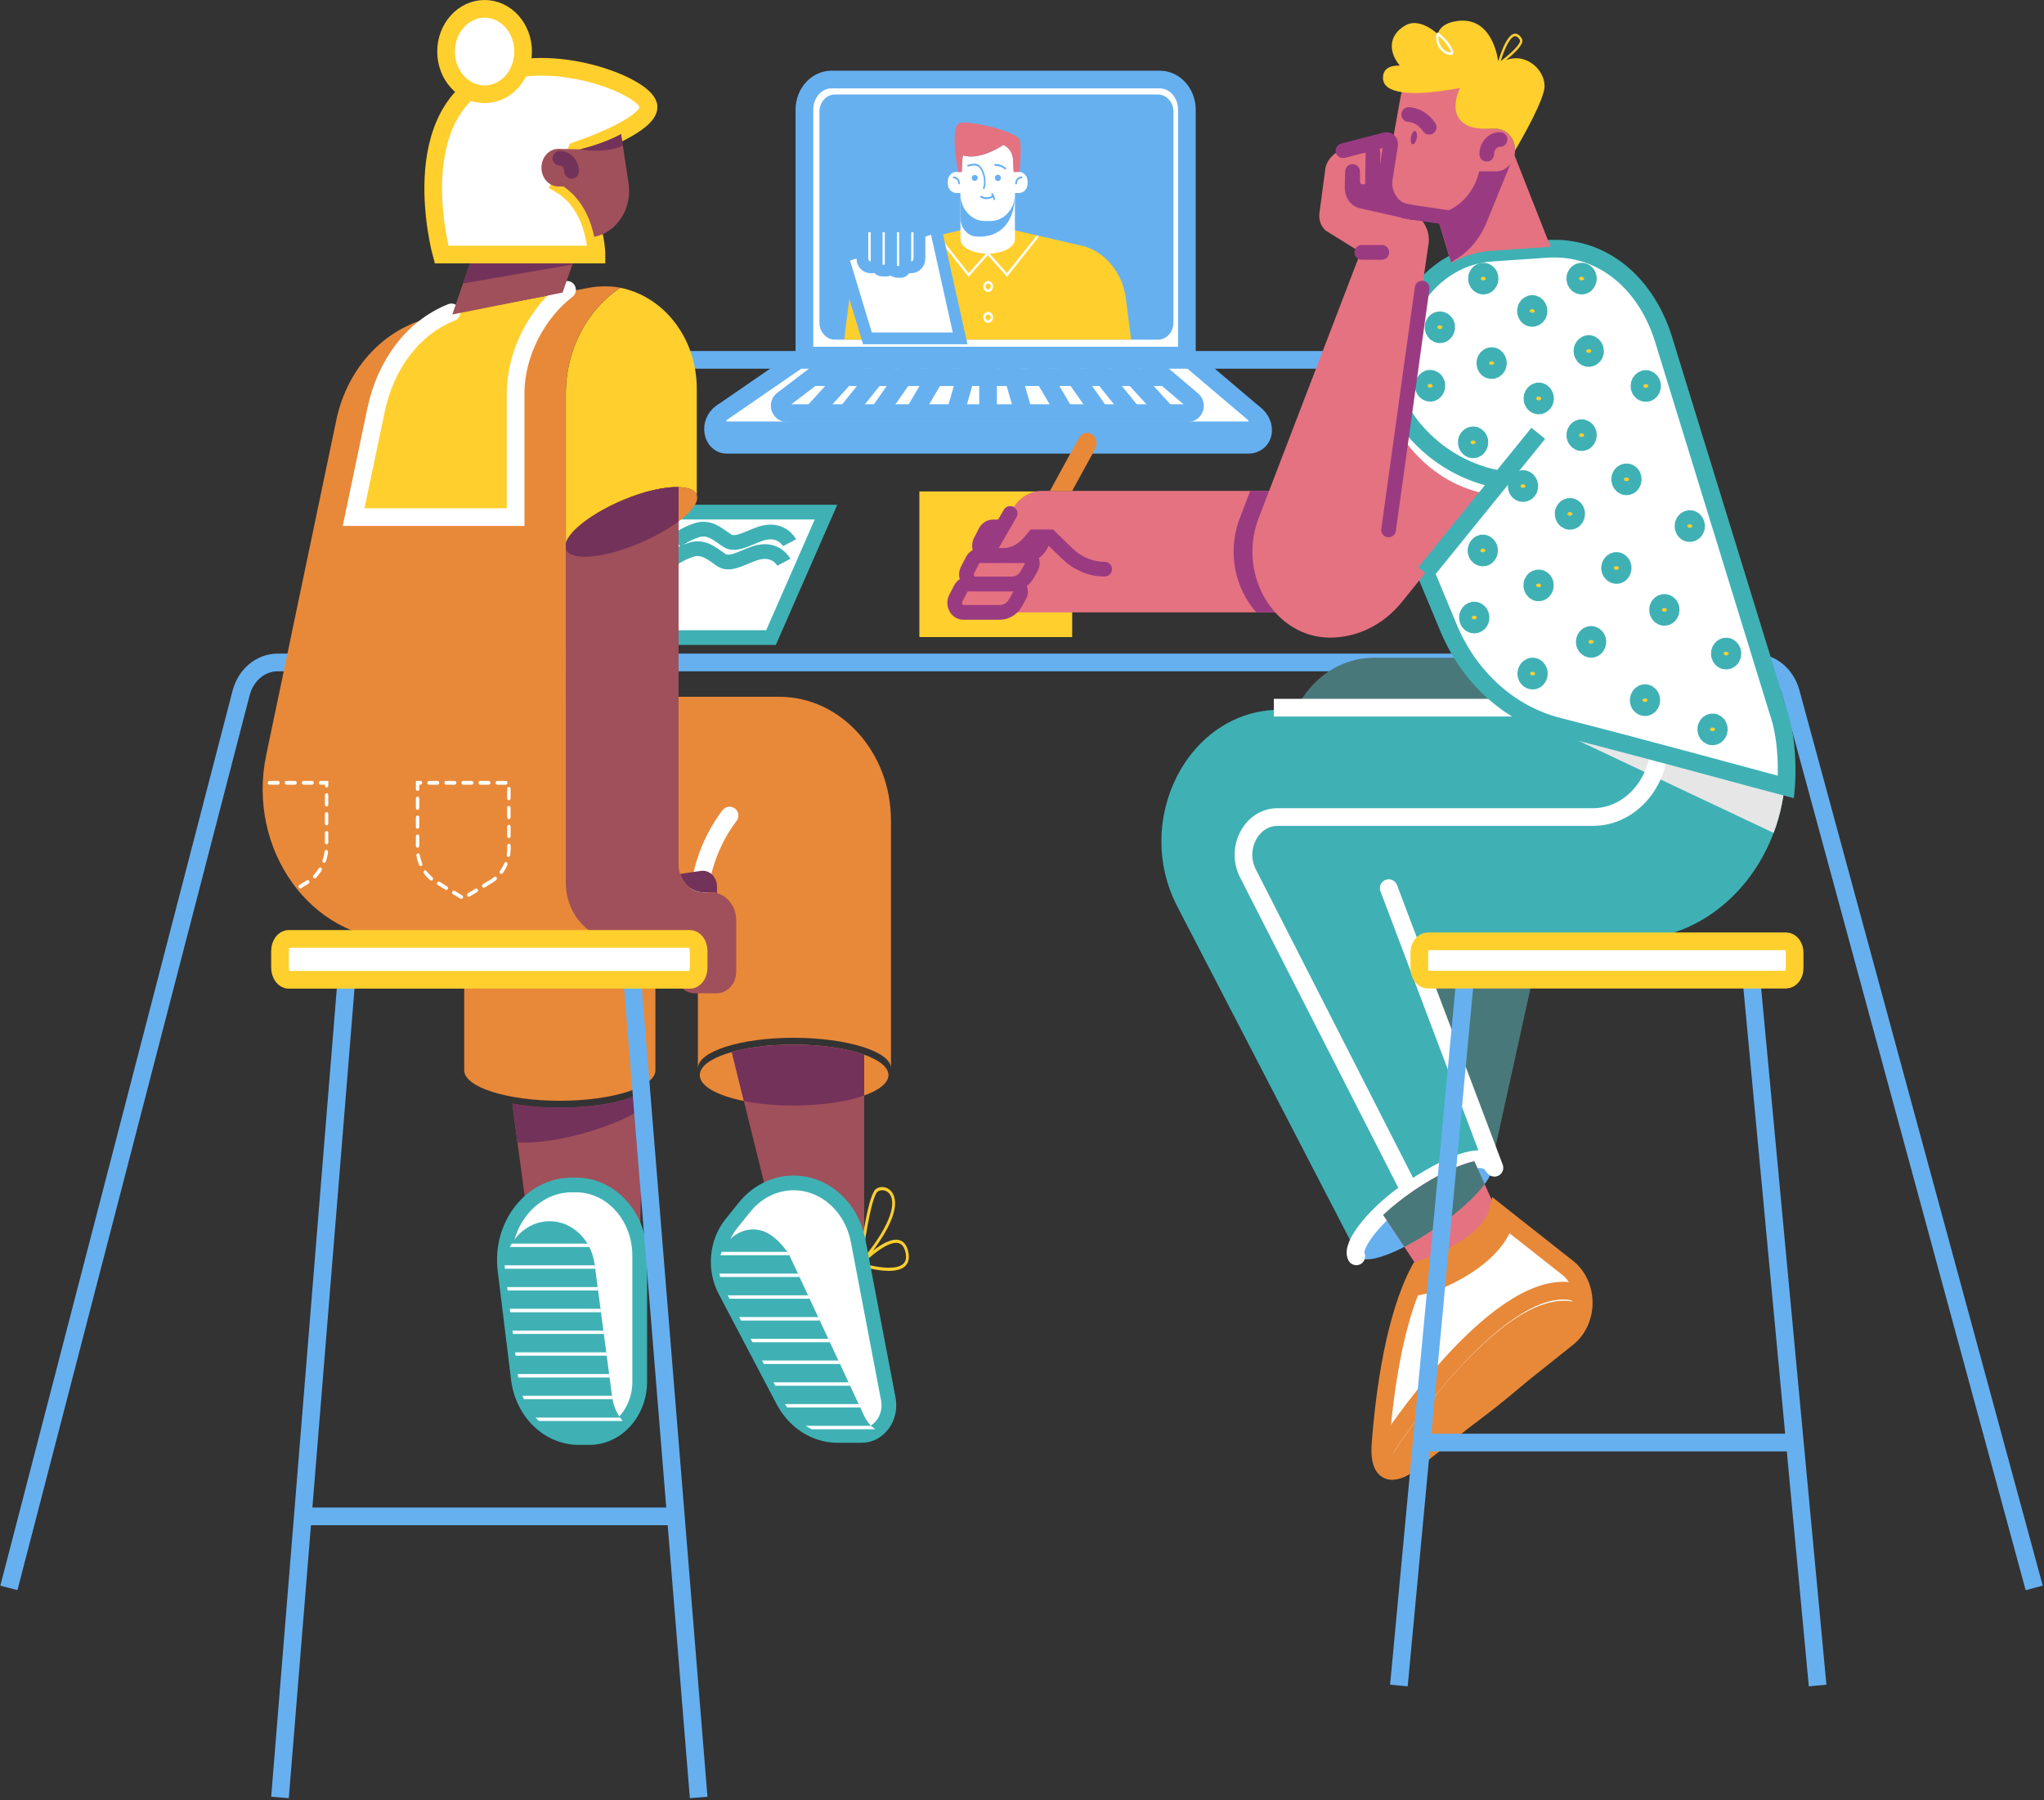 <?xml version="1.0" encoding="UTF-8"?>
<svg width="694px" height="611px" viewBox="0 0 694 611" version="1.1" xmlns="http://www.w3.org/2000/svg" xmlns:xlink="http://www.w3.org/1999/xlink">
    <rect x="0" y="0" width="694" height="611" fill="#333333" stroke="none"/>
    <!-- Generator: Sketch 57.1 (83088) - https://sketch.com -->
    <title>5 SCENE</title>
    <desc>Created with Sketch.</desc>
    <g id="Page-2" stroke="none" stroke-width="1" fill="none" fill-rule="evenodd">
        <g id="Landing-Page-" transform="translate(-672, -176)">
            <g id="5-SCENE" transform="translate(675, 179)">
                <g id="LAPTOP" transform="translate(239, 24)">
                    <g id="Group">
                        <path d="M160.982,93.739 L31.122,93.739 L31.122,10.237 C31.122,4.583 35.243,0 40.327,0 L151.776,0 C156.86,0 160.982,4.583 160.982,10.237 L160.982,93.739 L160.982,93.739 Z" id="Path" stroke="#66B0F0" stroke-width="6" fill="#FFFFFF" fill-rule="nonzero"></path>
                        <path d="M151.179,88.299 L41.464,88.299 C38.575,88.299 36.225,85.686 36.225,82.474 L36.225,10.901 C36.225,7.688 38.575,5.076 41.464,5.076 L151.179,5.076 C154.068,5.076 156.418,7.688 156.418,10.901 L156.418,82.495 C156.418,85.708 154.068,88.299 151.179,88.299 Z" id="Path" fill="#66B0F0" fill-rule="nonzero"></path>
                        <path d="M183.745,113.335 C188.714,116.933 187.558,123.979 181.685,123.979 L4.776,123.979 C-0.173,123.979 -1.868,116.547 2.985,113.142 L183.745,113.335 Z" id="Path" stroke="#66B0F0" stroke-width="6" fill="#66B0F0" fill-rule="nonzero"></path>
                        <path d="M181.685,119.074 L4.776,119.074 C1.618,119.074 0.366,114.941 2.985,113.142 L31.16,93.739 L160.616,93.739 L183.726,113.335 C186.037,115.284 184.689,119.074 181.685,119.074 Z" id="Path" stroke="#66B0F0" stroke-width="6" fill="#FFFFFF" fill-rule="nonzero"></path>
                        <g transform="translate(22.532, 93.589)" id="Path" stroke="#66B0F0" stroke-width="6">
                            <path d="M138.738,19.639 L2.658,19.639 C0.231,19.639 -0.732,16.448 1.271,15.077 L20.838,0.15 L122.523,0.15 L140.298,15.227 C142.089,16.726 141.049,19.639 138.738,19.639 Z" fill="#FFFFFF" fill-rule="nonzero"></path>
                            <g transform="translate(77.419, 0)">
                                <path d="M36.302,0.15 L54.097,19.639"></path>
                                <path d="M26.866,0.15 L42.542,19.639"></path>
                                <path d="M18.045,0.15 L31.642,19.639"></path>
                                <path d="M8.185,0.15 L19.682,19.639"></path>
                                <path d="M0,0.15 L5.604,19.639"></path>
                            </g>
                            <g transform="translate(11.17, 0)">
                                <path d="M17.93,0.15 L0.135,19.639"></path>
                                <path d="M27.366,0.15 L11.69,19.639"></path>
                                <path d="M36.187,0.15 L22.59,19.639"></path>
                                <path d="M46.047,0.15 L34.55,19.639"></path>
                                <path d="M54.232,0.15 L48.628,19.639"></path>
                            </g>
                            <path d="M70.948,19.874 L70.948,0.15" fill="#FFFFFF" fill-rule="nonzero"></path>
                            <path d="M11.305,7.431 L131.131,7.431"></path>
                        </g>
                    </g>
                    <g id="Group" transform="translate(44.102, 14.563)">
                        <g id="SHIRT" transform="translate(0.385, 36.408)" fill-rule="nonzero">
                            <path d="M97.564,37.328 L0.135,37.328 L1.887,23.515 C2.966,15.013 8.454,8.031 15.869,5.675 L39.615,0.193 L58.084,0.193 L81.829,5.675 C89.263,8.01 94.752,15.013 95.811,23.515 L97.564,37.328 Z" id="Path" fill="#FFCF2D"></path>
                            <g id="Group" transform="translate(31.584, 1.927)" fill="#FFFFFF">
                                <path d="M23.842,14.049 L16.813,6.146 C16.659,5.975 16.659,5.697 16.813,5.547 C16.967,5.375 17.217,5.375 17.352,5.547 L23.804,12.807 L33.818,0.193 C33.953,0.021 34.203,2.44457232e-14 34.357,0.15 C34.511,0.3 34.53,0.578 34.396,0.75 L23.842,14.049 Z" id="Path"></path>
                                <path d="M10.785,14.049 L0.231,0.75 C0.096,0.578 0.096,0.3 0.27,0.15 C0.424,-3.46944695e-17 0.674,-3.46944695e-17 0.809,0.193 L10.823,12.807 L17.275,5.547 C17.429,5.375 17.66,5.375 17.814,5.547 C17.968,5.718 17.968,5.975 17.814,6.146 L10.785,14.049 Z" id="Path"></path>
                                <path d="M17.429,19.21 C16.505,19.21 15.753,18.375 15.753,17.347 C15.753,16.319 16.505,15.484 17.429,15.484 C18.353,15.484 19.104,16.319 19.104,17.347 C19.104,18.375 18.353,19.21 17.429,19.21 Z M17.429,16.341 C16.928,16.341 16.524,16.79 16.524,17.347 C16.524,17.904 16.928,18.354 17.429,18.354 C17.93,18.354 18.334,17.904 18.334,17.347 C18.334,16.79 17.93,16.341 17.429,16.341 Z" id="Shape"></path>
                                <path d="M17.429,29.704 C16.505,29.704 15.753,28.869 15.753,27.841 C15.753,26.813 16.505,25.978 17.429,25.978 C18.353,25.978 19.104,26.813 19.104,27.841 C19.104,28.869 18.353,29.704 17.429,29.704 Z M17.429,26.835 C16.928,26.835 16.524,27.284 16.524,27.841 C16.524,28.398 16.928,28.848 17.429,28.848 C17.93,28.848 18.334,28.398 18.334,27.841 C18.334,27.284 17.93,26.835 17.429,26.835 Z" id="Shape"></path>
                            </g>
                        </g>
                        <g id="HAND_1_" transform="translate(0, 35.123)">
                            <polygon id="Path" stroke="#66B0F0" stroke-width="4" fill="#FFFFFF" fill-rule="nonzero" points="39.884 38.164 8.416 38.164 0.019 10.451 31.488 0.428"></polygon>
                            <g id="Group" transform="translate(6.548, 0)">
                                <path d="M3.505,14.049 L2.908,14.049 C1.387,14.049 0.154,12.678 0.154,10.987 L0.154,1.371 C0.154,0.685 0.655,0.128 1.271,0.128 L3.871,0.128 C4.487,0.128 4.988,0.685 4.988,1.371 L4.988,12.379 C5.007,13.299 4.333,14.049 3.505,14.049 Z" id="Path" fill="#FFFFFF" fill-rule="nonzero"></path>
                                <path d="M3.505,14.049 L2.908,14.049 C1.387,14.049 0.154,12.678 0.154,10.987 L0.154,1.371 C0.154,0.685 0.655,0.128 1.271,0.128 L3.871,0.128 C4.487,0.128 4.988,0.685 4.988,1.371 L4.988,12.379 C5.007,13.299 4.333,14.049 3.505,14.049 Z" id="Path" stroke="#66B0F0" stroke-width="4" stroke-linecap="round"></path>
                                <path d="M16.177,14.049 L16.774,14.049 C18.296,14.049 19.528,12.678 19.528,10.987 L19.528,1.371 C19.528,0.685 19.027,0.128 18.411,0.128 L15.792,0.128 C15.176,0.128 14.675,0.685 14.675,1.371 L14.675,12.379 C14.675,13.299 15.349,14.049 16.177,14.049 Z" id="Path" fill="#FFFFFF" fill-rule="nonzero"></path>
                                <path d="M8.339,15.163 L6.952,15.163 C5.874,15.163 5.007,14.199 5.007,13 L5.007,1.392 C5.007,0.707 5.508,0.15 6.124,0.15 L8.724,0.15 C9.34,0.15 9.841,0.707 9.841,1.392 L9.841,13.492 C9.841,14.413 9.167,15.163 8.339,15.163 Z" id="Path" fill="#FFFFFF" fill-rule="nonzero"></path>
                                <path d="M13.192,15.591 L12.037,15.591 C10.823,15.591 9.841,14.499 9.841,13.15 L9.841,1.371 C9.841,0.685 10.342,0.128 10.958,0.128 L13.558,0.128 C14.174,0.128 14.675,0.685 14.675,1.371 L14.675,13.921 C14.675,14.841 14.001,15.591 13.192,15.591 Z" id="Path" fill="#FFFFFF" fill-rule="nonzero"></path>
                                <path d="M16.177,14.049 L16.774,14.049 C18.296,14.049 19.528,12.678 19.528,10.987 L19.528,1.371 C19.528,0.685 19.027,0.128 18.411,0.128 L15.792,0.128 C15.176,0.128 14.675,0.685 14.675,1.371 L14.675,12.379 C14.675,13.299 15.349,14.049 16.177,14.049 Z" id="Path" stroke="#66B0F0" stroke-width="4" stroke-linecap="round"></path>
                                <path d="M8.339,15.163 L6.952,15.163 C5.874,15.163 5.007,14.199 5.007,13 L5.007,1.392 C5.007,0.707 5.508,0.15 6.124,0.15 L8.724,0.15 C9.34,0.15 9.841,0.707 9.841,1.392 L9.841,13.492 C9.841,14.413 9.167,15.163 8.339,15.163 Z" id="Path" stroke="#66B0F0" stroke-width="4" stroke-linecap="round"></path>
                                <path d="M13.192,15.591 L12.037,15.591 C10.823,15.591 9.841,14.499 9.841,13.15 L9.841,1.371 C9.841,0.685 10.342,0.128 10.958,0.128 L13.558,0.128 C14.174,0.128 14.675,0.685 14.675,1.371 L14.675,13.921 C14.675,14.841 14.001,15.591 13.192,15.591 Z" id="Path" stroke="#66B0F0" stroke-width="4" stroke-linecap="round"></path>
                            </g>
                        </g>
                        <g id="HEAD_5_" transform="translate(35.628, 0)" fill-rule="nonzero">
                            <g id="NECK_2_" transform="translate(4.237, 23.986)">
                                <path d="M18.623,0.021 L18.623,15.655 C18.623,18.354 14.482,20.56 9.379,20.56 C4.275,20.56 0.135,18.354 0.135,15.655 L0.135,0.021 L18.623,0.021 Z" id="Path" fill="#FFFFFF"></path>
                                <path d="M18.623,0.021 C18.623,11.822 11.825,15.334 5.296,14.713 C5.277,14.713 5.258,14.713 5.238,14.713 C2.35,14.413 0.154,11.672 0.154,8.459 L0.154,0.043 L18.623,0.043 L18.623,0.021 Z" id="Path" fill="#66B0F0"></path>
                            </g>
                            <path d="M27.154,19.981 L27.154,20.774 C27.154,22.53 25.883,23.943 24.304,23.943 L22.841,23.943 L22.86,24.307 C22.86,29.362 19.181,33.452 14.636,33.452 L12.614,33.452 C8.069,33.452 4.391,29.362 4.391,24.307 L4.41,23.943 L2.947,23.943 C1.367,23.943 0.096,22.53 0.096,20.774 L0.096,19.981 C0.096,18.225 1.367,16.812 2.947,16.812 L4.815,16.812 L5.026,12.935 C5.026,12.336 5.104,11.758 5.258,11.222 C10.765,12.743 17.217,8.802 18.95,7.624 C20.876,8.438 22.244,10.494 22.244,12.914 L22.455,16.79 L24.323,16.79 C25.883,16.812 27.154,18.225 27.154,19.981 Z" id="HEAD_4_" fill="#FFFFFF"></path>
                            <path d="M24.439,16.812 L22.436,16.812 L22.224,12.935 C22.224,10.515 20.857,8.459 18.931,7.646 C17.198,8.802 10.746,12.743 5.238,11.244 C5.084,11.779 5.007,12.357 5.007,12.957 L4.795,16.833 L3.544,16.833 C3.544,16.833 0.982,3.041 3.505,0.514 C5.373,-1.349 22.475,2.72 24.362,5.611 C25.421,7.26 24.439,16.812 24.439,16.812 Z" id="HAIR_2_" fill="#E57281"></path>
                            <g id="FACE" transform="translate(1.733, 13.921)" fill="#66B0F0">
                                <path d="M17.891,2.056 C17.833,2.056 17.756,2.035 17.699,1.97 L17.699,1.97 C17.679,1.949 16.427,0.814 14.425,0.814 C14.271,0.814 14.136,0.664 14.136,0.493 C14.136,0.321 14.271,0.171 14.425,0.171 C16.639,0.171 18.007,1.413 18.064,1.478 C18.18,1.585 18.199,1.799 18.103,1.927 C18.064,2.013 17.968,2.056 17.891,2.056 Z" id="Path"></path>
                                <path d="M10.573,8.695 C10.534,8.695 10.496,8.695 10.477,8.674 C10.323,8.609 10.246,8.417 10.303,8.267 C10.843,6.682 10.708,4.69 9.957,2.934 C9.514,1.863 8.878,1.092 8.32,0.878 C7.087,0.407 5.354,1.071 5.335,1.071 C5.181,1.135 5.026,1.049 4.969,0.878 C4.911,0.707 4.988,0.535 5.142,0.471 C5.219,0.45 7.068,-0.257 8.493,0.278 C9.206,0.557 9.937,1.435 10.457,2.677 C11.266,4.583 11.401,6.768 10.823,8.524 C10.804,8.609 10.688,8.695 10.573,8.695 Z" id="Path"></path>
                                <path d="M14.367,12.1 C14.386,12.272 14.251,12.421 14.097,12.443 L14.078,12.443 C13.924,12.443 13.808,12.314 13.789,12.143 C13.77,11.929 13.731,11.715 13.674,11.522 C12.845,11.972 12.094,12.122 11.478,12.122 C10.265,12.122 9.533,11.565 9.494,11.522 C9.36,11.415 9.34,11.222 9.417,11.072 C9.514,10.922 9.687,10.901 9.822,10.987 C9.86,11.008 10.477,11.479 11.478,11.479 C12.017,11.479 12.672,11.351 13.423,10.944 C13.308,10.73 13.192,10.601 13.192,10.601 C13.077,10.473 13.096,10.258 13.211,10.151 C13.327,10.044 13.519,10.044 13.616,10.173 C13.654,10.237 14.309,11.051 14.367,12.1 Z" id="Path"></path>
                                <ellipse id="Oval" transform="translate(15.347, 4.911) rotate(-3.567) translate(-15.347, -4.911) " cx="15.347" cy="4.911" rx="1" ry="1.07"></ellipse>
                                <ellipse id="Oval" transform="translate(7.489, 4.911) rotate(-3.567) translate(-7.489, -4.911) " cx="7.489" cy="4.911" rx="1" ry="1"></ellipse>
                                <path d="M2.157,7.089 C2.003,7.089 1.868,6.939 1.868,6.768 C1.868,5.825 1.175,5.076 0.347,5.076 C0.193,5.076 0.058,4.926 0.058,4.754 C0.058,4.583 0.193,4.433 0.347,4.433 C1.502,4.433 2.446,5.483 2.446,6.768 C2.446,6.96 2.311,7.089 2.157,7.089 Z" id="Path"></path>
                                <path d="M21.531,7.089 C21.377,7.089 21.242,6.939 21.242,6.768 C21.242,5.483 22.186,4.433 23.341,4.433 C23.495,4.433 23.63,4.583 23.63,4.754 C23.63,4.926 23.495,5.076 23.341,5.076 C22.494,5.076 21.82,5.847 21.82,6.768 C21.82,6.96 21.704,7.089 21.531,7.089 Z" id="Path"></path>
                            </g>
                        </g>
                    </g>
                </g>
                <g id="TABLE" transform="translate(0, 119)" stroke="#66B0F0" stroke-width="6">
                    <path d="M687.671,417 L605.054,113.06 C603.415,107.008 598.38,102.866 592.69,102.866 L91.259,102.866 C85.51,102.866 80.457,107.094 78.856,113.253 L0.019,417" id="Path"></path>
                    <path d="M228.619,0.15 L447.941,0.15" id="Path"></path>
                </g>
                <g id="BOY" transform="translate(309, 4)">
                    <path d="M0.155,159.826 L52.04,159.826 L52.04,209.259 L0.155,209.259 C0.155,209.259 0.155,157.962 0.155,159.826 Z" id="PAPER_1_" fill="#FFCF2D" fill-rule="nonzero"></path>
                    <g id="BOY_1_" transform="translate(11.976, 0)">
                        <g id="LEGS_1_" transform="translate(70.314, 216.201)">
                            <g id="Group" transform="translate(45.588, 0)" fill="#49787A" fill-rule="nonzero">
                                <polygon id="Path" points="66.296 173.304 42.169 106.665 81.015 106.665"></polygon>
                                <path d="M0.097,17.72 L0.097,17.72 C5.274,6.857 15.454,0.064 26.522,0.064 L56.405,0.064 L76.707,17.72 L0.097,17.72 Z" id="Path"></path>
                            </g>
                            <g id="Group" transform="translate(0, 16.713)">
                                <g id="Path">
                                    <path d="M158.978,79.024 L83.7,79.024 L112.038,155.326 C110.068,151.77 98.265,155.476 85.767,163.983 C73.424,172.383 65.079,182.496 66.779,186.182 L5.698,68.289 C-10.141,38.548 9.176,1.007 40.314,1.007 L209.009,1.007 L209.376,2.293 C220.387,40.219 194.888,79.024 158.978,79.024 Z" fill="#3FB1B5" fill-rule="nonzero"></path>
                                    <path d="M211.926,22.884 C211.655,29.848 210.265,36.576 207.908,42.812 L119.436,1.029 L207.251,1.029 L209.299,7.671 C210.728,11.656 211.52,17.249 211.926,22.884 Z" fill="#E6E6E6" fill-rule="nonzero"></path>
                                    <path d="M112.057,155.326 C114.028,158.883 105.412,168.59 92.934,177.097 C80.436,185.603 68.826,189.867 66.856,186.31 C64.886,182.753 73.288,172.704 85.786,164.197 C98.265,155.691 110.068,151.77 112.057,155.326 Z" fill="#66B0F0" fill-rule="nonzero"></path>
                                    <g transform="translate(27.816, 0)" stroke="#FFFFFF" stroke-width="6">
                                        <path d="M56.521,164.24 L1.584,56.504 C-2.724,47.976 2.82,37.433 11.648,37.433 L118.644,37.433 C133.055,37.433 143.814,22.713 140.84,7.071" stroke-linecap="round"></path>
                                        <path d="M38.402,186.546 C36.432,182.989 44.95,171.675 57.97,163.255 C72.593,153.805 82.058,150.998 84.879,156.012" stroke-linecap="round"></path>
                                        <path d="M85.303,156.484 L49.413,61.561" stroke-linecap="round"></path>
                                        <path d="M10.392,0.3 L97.956,0.3"></path>
                                    </g>
                                </g>
                                <g transform="translate(75.336, 154.277)" fill-rule="nonzero" id="Path">
                                    <path d="M12.401,36.941 L7.186,29.055 L0,18.213 C2.936,15.471 6.471,12.621 10.431,9.921 C18.312,4.564 25.904,1.007 30.946,0.021 L34.442,7.757 L38.808,17.399 C35.717,29.591 12.401,36.941 12.401,36.941 Z" fill="#E57281"></path>
                                    <path d="M34.461,7.757 C31.216,12.149 25.112,17.699 17.598,22.82 C13.985,25.284 10.45,27.384 7.205,29.055 L0.019,18.213 C2.955,15.471 6.49,12.621 10.45,9.921 C18.332,4.564 25.923,1.007 30.965,0.021 L34.461,7.757 Z" fill="#49787A"></path>
                                </g>
                                <g transform="translate(74.177, 171.633)" id="Path">
                                    <path d="M63.842,42.533 L10.837,84.766 C6.336,88.238 -0.657,91.13 0.27,78.574 C1.565,61.261 5.022,35.505 13.56,19.563 C13.56,19.563 13.56,19.563 13.56,19.563 C13.927,19.456 36.876,12.106 39.967,0.021 L64.132,19.07 C71.086,25.07 70.932,36.769 63.842,42.533 Z" stroke="#E88939" stroke-width="6" fill="#FFFFFF" fill-rule="nonzero"></path>
                                    <path d="M11.107,25.156 C15.318,26.034 38.962,16.735 42.632,2.4" stroke="#E88939" stroke-width="6" stroke-linecap="round"></path>
                                    <path d="M5.409,80.417 C5.409,80.417 40.005,27.106 64.615,30.105 C91.408,33.341 -16.497,111.508 5.409,80.417 Z" fill="#E88939" fill-rule="nonzero"></path>
                                    <path d="M4.424,87.68 C1.739,87.873 -1.101,84.402 2.82,78.831 C2.82,78.831 38.827,23.549 64.461,26.677 C68.421,27.148 69.753,30.727 68.826,33.812" stroke="#E88939" stroke-width="6" stroke-linecap="round"></path>
                                </g>
                            </g>
                        </g>
                        <g id="T-SHIRT" transform="translate(136.184, 77.353)" stroke="#3FB1B5" stroke-width="6">
                            <path d="M146.248,182.796 C134.001,179.582 103.519,171.118 68.749,162.205 C52.407,158.026 38.73,145.684 31.68,128.799 L0.019,52.818 L19.182,19.135 C25.073,8.764 35.118,2.164 46.148,1.414 L65.001,0.129 C84.009,-1.157 99.27,11.999 105.065,32.12 L143.409,156.569 C147.62,168.226 146.248,182.796 146.248,182.796 Z" id="Path" fill="#FFFFFF" fill-rule="nonzero"></path>
                            <path d="M16.69,57.082 C16.69,57.082 26.773,74.653 49.741,78.531" id="Path"></path>
                            <g id="Group" transform="translate(23.18, 7.714)" fill="#FFCF2D" fill-rule="nonzero" stroke-linejoin="round">
                                <path d="M7.109,17.399 L7.109,17.399 C6.066,16.156 4.23,16.499 3.593,18.02 L3.593,18.02 C2.878,19.735 4.172,21.642 5.853,21.363 L5.853,21.363 C7.572,21.084 8.287,18.792 7.109,17.399 Z" id="Path"></path>
                                <path d="M55.227,54.018 L55.227,54.018 C54.184,52.775 52.349,53.118 51.711,54.64 L51.711,54.64 C50.997,56.354 52.291,58.261 53.971,57.982 L53.971,57.982 C55.691,57.704 56.405,55.411 55.227,54.018 Z" id="Path"></path>
                                <path d="M70.468,69.017 L70.468,69.017 C69.425,67.775 67.59,68.117 66.952,69.639 L66.952,69.639 C66.238,71.353 67.532,73.26 69.213,72.981 L69.213,72.981 C70.912,72.724 71.627,70.432 70.468,69.017 Z" id="Path"></path>
                                <path d="M99.695,153.891 L99.695,153.891 C98.651,152.648 96.816,152.991 96.179,154.512 L96.179,154.512 C95.464,156.226 96.758,158.133 98.439,157.855 L98.439,157.855 C100.139,157.576 100.854,155.305 99.695,153.891 Z" id="Path"></path>
                                <path d="M83.333,113.329 L83.333,113.329 C82.29,112.086 80.455,112.429 79.817,113.95 L79.817,113.95 C79.103,115.665 80.397,117.572 82.078,117.293 L82.078,117.293 C83.797,117.014 84.511,114.722 83.333,113.329 Z" id="Path"></path>
                                <path d="M90.113,84.145 L90.113,84.145 C88.607,84.359 87.776,86.223 88.529,87.68 L88.529,87.68 C89.379,89.33 91.524,89.266 92.296,87.573 L92.296,87.573 C93.088,85.859 91.813,83.888 90.113,84.145 Z" id="Path"></path>
                                <path d="M102.457,127.428 L102.457,127.428 C100.95,127.642 100.12,129.507 100.873,130.964 L100.873,130.964 C101.723,132.614 103.867,132.549 104.64,130.856 L104.64,130.856 C105.432,129.142 104.176,127.171 102.457,127.428 Z" id="Path"></path>
                                <path d="M51.267,80.738 L51.267,80.738 C50.224,79.495 48.389,79.838 47.751,81.359 L47.751,81.359 C47.037,83.074 48.331,84.981 50.011,84.702 L50.011,84.702 C51.711,84.424 52.426,82.152 51.267,80.738 Z" id="Path"></path>
                                <path d="M40.623,105.015 L40.623,105.015 C39.58,103.772 37.745,104.115 37.108,105.637 L37.108,105.637 C36.393,107.351 37.687,109.258 39.368,108.979 L39.368,108.979 C41.087,108.701 41.802,106.408 40.623,105.015 Z" id="Path"></path>
                                <path d="M21.577,96.53 L21.577,96.53 C22.697,95.373 22.388,93.337 21.017,92.63 L21.017,92.63 C19.471,91.837 17.752,93.273 18.003,95.137 L18.003,95.137 C18.254,97.023 20.302,97.816 21.577,96.53 Z" id="Path"></path>
                                <path d="M38.479,138.313 L38.479,138.313 C39.6,137.156 39.291,135.121 37.919,134.413 L37.919,134.413 C36.374,133.621 34.655,135.056 34.906,136.92 L34.906,136.92 C35.157,138.827 37.224,139.62 38.479,138.313 Z" id="Path"></path>
                                <path d="M66.933,102.465 L66.933,102.465 C68.053,101.308 67.744,99.273 66.373,98.566 L66.373,98.566 C64.828,97.773 63.108,99.208 63.359,101.073 L63.359,101.073 C63.611,102.958 65.678,103.772 66.933,102.465 Z" id="Path"></path>
                                <path d="M76.65,147.334 L76.65,147.334 C77.77,146.177 77.461,144.141 76.089,143.434 L76.089,143.434 C74.544,142.642 72.825,144.077 73.076,145.941 L73.076,145.941 C73.308,147.848 75.375,148.641 76.65,147.334 Z" id="Path"></path>
                                <path d="M18.39,56.461 L18.39,56.461 C17.347,55.218 15.511,55.561 14.874,57.082 L14.874,57.082 C14.159,58.796 15.454,60.704 17.134,60.425 L17.134,60.425 C18.853,60.146 19.568,57.854 18.39,56.461 Z" id="Path"></path>
                                <path d="M21.847,0.879 L21.847,0.879 C20.804,-0.364 18.969,-0.021 18.332,1.5 L18.332,1.5 C17.617,3.214 18.911,5.121 20.592,4.843 L20.592,4.843 C22.311,4.564 23.026,2.271 21.847,0.879 Z" id="Path"></path>
                                <path d="M55.227,0.879 L55.227,0.879 C54.184,-0.364 52.349,-0.021 51.711,1.5 L51.711,1.5 C50.997,3.214 52.291,5.121 53.971,4.843 L53.971,4.843 C55.691,4.564 56.405,2.271 55.227,0.879 Z" id="Path"></path>
                                <path d="M55.285,24.877 L55.285,24.877 C53.875,25.498 53.469,27.513 54.532,28.734 L54.532,28.734 C55.71,30.084 57.777,29.463 58.163,27.62 L58.163,27.62 C58.55,25.756 56.888,24.17 55.285,24.877 Z" id="Path"></path>
                                <path d="M36.316,11.206 L36.316,11.206 C34.848,11.678 34.288,13.628 35.215,14.956 L35.215,14.956 C36.277,16.435 38.383,16.028 38.924,14.249 L38.924,14.249 C39.484,12.428 37.958,10.671 36.316,11.206 Z" id="Path"></path>
                                <path d="M33.515,70.56 L33.515,70.56 C32.008,70.753 31.158,72.596 31.892,74.074 L31.892,74.074 C32.723,75.724 34.867,75.703 35.659,74.031 L35.659,74.031 C36.47,72.339 35.234,70.346 33.515,70.56 Z" id="Path"></path>
                                <path d="M16.96,115.193 L16.96,115.193 C15.454,115.386 14.604,117.229 15.338,118.707 L15.338,118.707 C16.168,120.357 18.312,120.336 19.104,118.664 L19.104,118.664 C19.916,116.972 18.679,114.979 16.96,115.193 Z" id="Path"></path>
                                <path d="M22.524,28.905 L22.524,28.905 C21.055,29.377 20.495,31.327 21.422,32.655 L21.422,32.655 C22.485,34.134 24.59,33.727 25.131,31.948 L25.131,31.948 C25.691,30.148 24.185,28.391 22.524,28.905 Z" id="Path"></path>
                                <path d="M38.518,40.905 L38.518,40.905 C37.05,41.376 36.49,43.326 37.417,44.654 L37.417,44.654 C38.479,46.133 40.585,45.726 41.126,43.947 L41.126,43.947 C41.686,42.126 40.179,40.369 38.518,40.905 Z" id="Path"></path>
                                <path d="M3.883,40.39 L3.883,40.39 C4.849,39.083 4.327,37.112 2.859,36.619 L2.859,36.619 C1.236,36.062 -0.309,37.733 0.174,39.533 L0.174,39.533 C0.657,41.376 2.782,41.869 3.883,40.39 Z" id="Path"></path>
                                <path d="M77.113,40.455 L77.113,40.455 C78.079,39.148 77.557,37.176 76.089,36.684 L76.089,36.684 C74.467,36.126 72.921,37.798 73.404,39.598 L73.404,39.598 C73.868,41.44 76.012,41.933 77.113,40.455 Z" id="Path"></path>
                                <path d="M58.53,127.321 L58.53,127.321 C59.496,126.014 58.975,124.043 57.506,123.55 L57.506,123.55 C55.884,122.993 54.338,124.664 54.821,126.464 L54.821,126.464 C55.285,128.285 57.429,128.778 58.53,127.321 Z" id="Path"></path>
                            </g>
                        </g>
                        <g id="HEAD_2_" transform="translate(145.456, 0)">
                            <g id="NECK_1_" transform="translate(17.385, 41.997)" fill-rule="nonzero">
                                <path d="M39.638,34.776 C39.213,34.798 38.788,34.819 38.344,34.841 L19.491,36.126 C14.681,36.448 10.083,37.883 5.911,40.262 L0.116,21.02 L25.943,0.021 L39.638,34.776 Z" id="Path" fill="#E57281"></path>
                                <path d="M5.834,39.962 L5.834,39.962 C11.204,37.262 15.492,32.462 17.926,26.506 L27.314,3.471 L25.943,0 L0.116,20.999 L5.834,39.962 Z" id="Path" fill="#9A3B82"></path>
                            </g>
                            <g id="HEAD_3_" transform="translate(0.966, 17.785)">
                                <path d="M44.023,26.163 C44.023,28.155 43.289,29.955 42.111,31.262 C40.933,32.569 39.31,33.384 37.513,33.384 L31.834,33.384 C29.594,43.047 20.92,49.668 11.59,47.847 L7.321,47.011 C2.646,46.09 -0.541,41.248 0.116,36.041 L5.119,8.25 C5.988,2.314 11.494,-1.307 16.613,0.729 L24.9,4.414 C29.381,6.128 32.394,10.799 32.394,16.049 L32.394,18.727 L37.513,18.942 C41.106,18.942 44.023,22.177 44.023,26.163 Z" id="Path" fill="#E57281" fill-rule="nonzero"></path>
                                <g id="Group" transform="translate(7.727, 13.928)">
                                    <path d="M26.677,13.628 C26.677,10.864 28.686,8.635 31.177,8.635" id="Path" stroke="#9A3B82" stroke-width="5" stroke-linecap="round"></path>
                                    <path d="M0.174,0.171 C0.174,0.171 4.23,0.171 7.128,4.478" id="Path" stroke="#9A3B82" stroke-width="5" stroke-linecap="round"></path>
                                    <ellipse id="Oval" fill="#9A3B82" fill-rule="nonzero" transform="translate(1.92, 7.999) rotate(-79.7) translate(-1.92, -7.999) " cx="1.92" cy="7.999" rx="2.286" ry="1"></ellipse>
                                </g>
                            </g>
                            <g id="HAIR_1_" fill-rule="nonzero">
                                <path d="M38.479,36.726 C42.072,36.726 44.989,39.962 44.989,43.947 C44.989,43.969 44.989,44.012 44.989,44.055 C47.887,39.105 54.995,26.506 54.995,22.242 C54.995,16.52 48.563,10.799 41.898,13.413 C42.343,13.049 42.806,12.664 43.289,12.256 C45.858,10.028 47.211,8.357 47.423,7.157 C47.5,6.728 47.442,6.342 47.249,6.042 C46.476,4.821 45.627,4.285 44.719,4.457 C43.386,4.693 42.014,6.514 40.643,9.857 C40.025,11.378 39.542,12.878 39.271,13.799 C38.73,10.221 36.123,-1.628 24.919,0.193 C21.055,0.814 19.24,2.593 18.737,4.543 C15.531,1.757 11.242,-0.429 7.688,1.65 C1.545,5.228 2.299,11.099 5.853,15.256 C2.492,15.192 0.135,16.285 0.135,19.435 C0.135,22.327 2.82,23.72 6.51,24.277 C10.199,24.834 14.932,24.534 19.027,24.02 C21.944,23.656 24.571,23.206 26.252,22.884 C25.131,25.434 24.687,27.62 24.784,29.463 C24.957,33.277 27.449,35.526 30.965,36.319 C31.718,36.491 32.53,36.598 33.36,36.641 L38.479,36.726 Z M44.835,5.314 C44.893,5.293 44.95,5.293 45.028,5.293 C45.569,5.293 46.09,5.721 46.612,6.535 C46.65,6.621 46.708,6.75 46.67,6.985 C46.361,8.721 42.401,12.021 40.102,13.756 C41.01,10.799 42.922,5.678 44.835,5.314 Z" id="Shape" fill="#FFCF2D"></path>
                                <path d="M23.064,11.656 C21.732,11.656 20.379,10.864 19.394,9.471 C18.293,7.928 17.926,6.021 18.39,4.371 C18.448,4.157 18.641,4.028 18.834,4.071 C18.911,4.071 18.989,4.093 19.046,4.157 C21.963,6.471 24.301,9.771 23.953,11.078 C23.876,11.421 23.625,11.635 23.296,11.656 C23.219,11.656 23.142,11.656 23.064,11.656 Z M19.008,5.185 C18.834,6.428 19.182,7.8 19.993,8.935 C20.862,10.157 22.06,10.864 23.219,10.778 C23.258,10.221 21.963,7.671 19.008,5.185 Z" id="Shape" fill="#FFFFFF"></path>
                            </g>
                        </g>
                        <g id="HANDS" transform="translate(0, 39.855)">
                            <g id="LEFT_1_" transform="translate(0, 100.065)">
                                <path d="M130.389,60.939 L6.761,60.939 C3.709,60.939 1.874,57.211 3.496,54.361 L19.954,25.691 C22.099,21.963 25.788,19.713 29.767,19.713 L113.448,19.713 L130.389,60.939 Z" id="Path" fill="#E57281" fill-rule="nonzero"></path>
                                <path d="M32.491,19.735 L42.343,1.736 C42.922,0.664 43.985,0 45.105,0 L45.105,0 C47.636,0 49.181,3.064 47.867,5.464 L40.044,19.735 L32.491,19.735 Z" id="Path" fill="#E88939" fill-rule="nonzero"></path>
                                <path d="M130.389,60.939 L102.592,60.939 C102.534,60.875 102.457,60.789 102.399,60.725 C95.638,53.011 92.76,41.312 96.565,30.041 L100.525,19.713 L113.448,19.713 L130.389,60.939 Z" id="Path" fill="#9A3B82" fill-rule="nonzero"></path>
                                <path d="M24.223,41.698 L8.731,41.698 C7.688,41.698 6.722,42.319 6.201,43.326 L4.559,46.497 C3.458,48.64 4.849,51.318 7.089,51.318 L19.549,51.318 C21.712,51.318 23.721,50.076 24.861,48.019 L26.194,45.597 C27.121,43.883 26.02,41.698 24.223,41.698 Z" id="Path" fill="#E57281" fill-rule="nonzero"></path>
                                <path d="M20.225,51.318 L4.733,51.318 C3.69,51.318 2.724,51.94 2.202,52.947 L0.56,56.118 C-0.541,58.261 0.85,60.939 3.091,60.939 L15.55,60.939 C17.714,60.939 19.723,59.696 20.862,57.639 L22.195,55.218 C23.142,53.504 22.021,51.318 20.225,51.318 Z" id="Path" fill="#E57281" fill-rule="nonzero"></path>
                                <path d="M28.647,31.948 L13.155,31.948 C12.112,31.948 11.146,32.569 10.624,33.577 L8.982,36.748 C7.881,38.891 9.272,41.569 11.513,41.569 L23.972,41.569 C26.136,41.569 28.145,40.326 29.284,38.269 L30.617,35.848 C31.564,34.134 30.443,31.948 28.647,31.948 Z" id="Path" fill="#E57281" fill-rule="nonzero"></path>
                                <path d="M24.223,41.698 L8.731,41.698 C7.688,41.698 6.722,42.319 6.201,43.326 L4.559,46.497 C3.458,48.64 4.849,51.318 7.089,51.318 L19.549,51.318 C21.712,51.318 23.721,50.076 24.861,48.019 L26.194,45.597 C27.121,43.883 26.02,41.698 24.223,41.698 Z" id="Path" stroke="#9A3B82" stroke-width="5" stroke-linecap="round"></path>
                                <path d="M20.225,51.318 L4.733,51.318 C3.69,51.318 2.724,51.94 2.202,52.947 L0.56,56.118 C-0.541,58.261 0.85,60.939 3.091,60.939 L15.55,60.939 C17.714,60.939 19.723,59.696 20.862,57.639 L22.195,55.218 C23.142,53.504 22.021,51.318 20.225,51.318 Z" id="Path" stroke="#9A3B82" stroke-width="5" stroke-linecap="round"></path>
                                <path d="M28.647,31.948 L13.155,31.948 C12.112,31.948 11.146,32.569 10.624,33.577 L8.982,36.748 C7.881,38.891 9.272,41.569 11.513,41.569 L23.972,41.569 C26.136,41.569 28.145,40.326 29.284,38.269 L30.617,35.848 C31.564,34.134 30.443,31.948 28.647,31.948 Z" id="Path" stroke="#9A3B82" stroke-width="5" stroke-linecap="round"></path>
                                <path d="M51.074,46.283 C46.419,46.283 41.937,44.419 38.421,41.012 L32.549,35.312 L27.14,35.312 L25.749,36.962 C23.258,39.919 20.186,41.612 16.535,41.612 L13.947,41.612 C12.595,41.612 11.764,39.94 12.498,38.676 L19.008,27.363 L51.093,27.363 L51.093,46.283 L51.074,46.283 Z" id="Path" fill="#E57281" fill-rule="nonzero"></path>
                                <path d="M19.008,27.363 L12.498,38.676 C11.764,39.94 12.595,41.612 13.947,41.612 L16.535,41.612 C20.186,41.612 23.258,39.94 25.749,36.962 L27.14,35.312 L32.549,35.312 L38.421,41.012 C41.918,44.397 46.419,46.283 51.074,46.283" id="Path" stroke="#9A3B82" stroke-width="5" stroke-linecap="round"></path>
                            </g>
                            <g id="RIGHT_1_" transform="translate(101.221, 0)">
                                <path d="M80.281,120.936 L50.784,157.491 C44.583,165.183 35.717,169.576 26.406,169.576 L26.406,169.576 C8.017,169.576 -4.713,149.22 1.739,130.107 L36.779,38.783 L24.938,31.434 C23.258,29.977 22.446,27.598 22.813,25.284 L24.822,10.264 C25.44,6.921 28.512,4.307 31.506,3.536 L45.375,0.064 C46.554,-0.236 47.636,0.879 47.442,2.186 L45.433,13.778 C44.641,19.435 48.08,24.32 53.179,25.284 L53.179,25.284 C57.352,26.077 60.288,30.727 59.902,35.398 L50.456,100.751 C50.436,100.794 60.114,117.529 80.281,120.936 Z" id="Path" fill="#E57281" fill-rule="nonzero"></path>
                                <path d="M57.661,50.933 L46.264,133.021" id="Path" stroke="#9A3B82" stroke-width="5" stroke-linecap="round"></path>
                                <path d="M34.036,11.356 L33.882,16.67 C33.824,18.856 35.002,20.784 36.702,21.32 L54.454,25.306" id="Path" stroke="#9A3B82" stroke-width="5" stroke-linecap="round"></path>
                                <path d="M66.527,27.02 L52.33,24.92 C47.655,23.999 44.468,19.156 45.124,13.949 L46.959,2.314 C47.133,1.221 46.245,0.3 45.279,0.557 L30.791,4.307" id="Path" stroke="#9A3B82" stroke-width="5" stroke-linecap="round"></path>
                                <path d="M58.685,147.634 L97.087,100.237" id="Path" stroke="#3FB1B5" stroke-width="6"></path>
                                <path d="M37.185,38.805 L43.965,38.805" id="Path" stroke="#9A3B82" stroke-width="5" stroke-linecap="round"></path>
                                <path d="M34.056,12.771 L34.056,14.485 C34.056,16.52 35.389,18.192 37.031,18.192 L39.155,18.192 C40.083,18.192 40.817,17.27 40.817,16.113 L40.952,4.928 C40.971,3.193 39.31,2.121 37.958,2.486" id="Path" stroke="#9A3B82" stroke-width="5" stroke-linecap="round"></path>
                                <path d="M40.952,12.771 L40.952,14.485 C40.952,16.52 42.285,18.192 43.927,18.192 L45.279,18.192" id="Path" stroke="#9A3B82" stroke-width="5" stroke-linecap="round"></path>
                            </g>
                        </g>
                    </g>
                    <g id="CHAIR_1_" transform="translate(162.648, 312.41)" stroke-width="6">
                        <path d="M119.946,12.259 L142.485,252.722" id="Path" stroke="#66B0F0"></path>
                        <path d="M22.859,12.259 L0.32,252.722" id="Path" stroke="#66B0F0"></path>
                        <path d="M8.122,170.253 L134.683,170.253" id="Path" stroke="#66B0F0"></path>
                        <path d="M10.184,13.127 L131.755,13.127 C133.373,13.127 134.683,11.391 134.683,9.246 L134.683,3.986 C134.683,1.842 133.373,0.105 131.755,0.105 L10.184,0.105 C8.565,0.105 7.255,1.842 7.255,3.986 L7.255,9.246 C7.255,11.391 8.565,13.127 10.184,13.127 Z" id="Path" stroke="#FFCF2D" fill="#FFFFFF" fill-rule="nonzero"></path>
                    </g>
                </g>
                <g id="GIRL" transform="translate(86, 0)">
                    <g id="PAPER" transform="translate(116.3, 170.704)" stroke="#3FB1B5" stroke-width="5">
                        <polygon id="Path" fill="#FFFFFF" fill-rule="nonzero" points="75.15 0.129 56.488 42.708 0.097 42.708 22.758 0.129"></polygon>
                        <path d="M62.786,10.516 C62.786,10.516 60.333,5.869 54.441,7.068 C50.036,7.946 44.82,11.973 41.613,9.81 C38.406,7.646 35.566,4.948 31.412,6.233 C27.259,7.518 24.187,9.981 24.187,9.981" id="Path"></path>
                        <path d="M60.854,17.156 C60.854,17.156 58.401,12.508 52.509,13.708 C48.104,14.586 42.888,18.612 39.681,16.449 C36.474,14.286 33.634,11.587 29.481,12.872 C25.327,14.157 22.255,16.621 22.255,16.621" id="Path"></path>
                    </g>
                    <g id="GIRL_1_">
                        <g id="LEGS" transform="translate(68.582, 315.706)" fill-rule="nonzero">
                            <g id="LEFT" transform="translate(79.98, 35.769)">
                                <path d="M64.1,10.452 C64.1,16.171 49.785,20.797 31.857,20.797 C13.929,20.797 0.039,16.171 0.039,10.452 C0.039,4.733 13.929,0.107 31.857,0.107 C49.785,0.107 64.1,4.755 64.1,10.452 Z" id="Path" fill="#E88939"></path>
                                <g id="Group" transform="translate(10.819, 0)">
                                    <path d="M45.032,3.491 L45.032,77.384 L43.004,66.718 C40.821,55.238 31.683,47.035 21.096,47.035 C17.909,47.035 14.779,47.784 11.939,49.198 C11.842,49.241 11.746,49.305 11.63,49.348 L4.192,19.276 L0.058,2.549 C5.718,1.028 13.04,0.107 21.038,0.107 C30.543,0.107 39.101,1.414 45.032,3.491 Z" id="Path" fill="#A0505A"></path>
                                    <path d="M45.032,3.491 L45.032,17.413 C39.101,19.491 30.543,20.797 21.038,20.797 C14.876,20.797 9.119,20.24 4.192,19.298 L0.058,2.57 C5.718,1.049 13.04,0.129 21.038,0.129 C30.543,0.107 39.101,1.414 45.032,3.491 Z" id="Path" fill="#73325A"></path>
                                </g>
                                <g id="Group" transform="translate(6.182, 46.906)">
                                    <path d="M48.239,28.315 C48.761,28.486 53.668,30.007 58.015,30.007 C60.371,30.007 62.554,29.557 63.791,28.186 C64.853,27.008 65.105,25.295 64.544,23.132 C64.042,21.204 63.076,20.005 61.666,19.576 C59.077,18.805 55.484,20.947 52.644,23.196 C57.068,17.242 61.434,9.681 59.811,4.733 C59.232,2.977 57.918,1.799 56.276,1.585 C54.904,1.414 53.629,1.949 53.03,2.956 C50.248,7.646 47.969,26.901 47.872,27.715 L48.239,28.315 Z M53.842,3.555 C54.189,2.977 54.924,2.634 55.774,2.634 C55.909,2.634 56.044,2.634 56.179,2.656 C56.797,2.742 58.285,3.127 58.923,5.098 C59.348,6.404 59.502,8.803 57.783,12.83 C56.16,16.642 53.223,21.118 49.051,26.195 C49.669,21.311 51.639,7.261 53.842,3.555 Z M63.115,27.437 C61.84,28.85 58.942,29.279 54.711,28.679 C52.489,28.358 50.422,27.844 49.321,27.523 C50.152,26.709 51.697,25.231 53.494,23.86 C56.933,21.226 59.676,20.09 61.434,20.626 C62.497,20.947 63.211,21.868 63.636,23.432 C64.1,25.231 63.926,26.537 63.115,27.437 Z" id="Shape" fill="#FFCF2D"></path>
                                    <path d="M9.022,8.439 L4.559,13.986 C-0.502,20.283 -1.333,29.45 2.511,36.732 L22.159,74.086 C26.003,81.39 33.055,85.866 40.666,85.866 L48.799,85.866 C54.692,85.866 59.077,79.869 57.86,73.486 L47.621,19.833 C45.438,8.353 36.3,0.15 25.713,0.15 L25.713,0.15 C19.358,0.129 13.272,3.148 9.022,8.439 Z" id="Path" stroke="#3FB1B5" stroke-width="5" fill="#FFFFFF"></path>
                                    <path d="M24.226,24.588 L49.592,79.076 C50.789,81.539 52.277,83.124 53.977,84.131 C52.509,85.223 50.731,85.887 48.799,85.887 L40.666,85.887 C33.035,85.887 25.984,81.39 22.159,74.107 L2.511,36.732 C1.719,35.212 1.12,33.627 0.715,31.978 C-2.067,20.519 9.698,11.523 18.527,18.248 C20.536,19.769 22.506,21.825 24.226,24.588 Z" id="Path" fill="#3FB1B5"></path>
                                    <g transform="translate(0.386, 23.56)" fill="#FFFFFF" id="Path">
                                        <path d="M23.897,1.157 L0.483,1.157 C0.599,0.75 0.734,0.364 0.889,0 L23.144,0 C23.376,0.343 23.608,0.685 23.839,1.049 L23.897,1.157 Z"></path>
                                        <path d="M27.336,8.524 L0.367,8.524 C0.367,8.482 0.348,8.439 0.348,8.417 C0.27,8.075 0.193,7.711 0.135,7.368 L26.815,7.368 L27.336,8.524 Z"></path>
                                        <polygon points="30.775 15.914 3.574 15.914 2.956 14.736 30.234 14.736"></polygon>
                                        <polygon points="34.214 23.303 7.457 23.303 6.839 22.125 33.673 22.125"></polygon>
                                        <polygon points="37.652 30.671 11.34 30.671 10.722 29.514 37.112 29.514"></polygon>
                                        <polygon points="41.091 38.06 15.223 38.06 14.605 36.882 40.531 36.882"></polygon>
                                        <polygon points="44.53 45.45 19.106 45.45 18.488 44.272 43.97 44.272"></polygon>
                                        <path d="M47.949,52.818 L23.144,52.818 C22.893,52.432 22.642,52.046 22.41,51.661 L47.408,51.661 L47.949,52.818 Z"></path>
                                        <path d="M53.03,60.207 L31.47,60.207 C30.775,59.864 30.099,59.479 29.442,59.05 L51.639,59.05 C52.084,59.479 52.547,59.864 53.03,60.207 Z"></path>
                                    </g>
                                </g>
                            </g>
                            <g id="RIGHT">
                                <path d="M64.95,44.7 C64.776,50.354 50.306,54.938 32.494,54.938 C14.682,54.938 0.213,50.376 0.039,44.7 L0.039,0.171 L64.95,0.171 L64.95,44.7 Z" id="Path" fill="#E88939"></path>
                                <g id="Group" transform="translate(16.228, 52.046)">
                                    <path d="M44.414,0.043 L44.317,5.333 L43.39,56.973 L43.39,55.473 C43.39,42.215 33.692,31.463 21.734,31.463 L20.42,31.463 C14.315,31.463 8.809,34.098 4.733,38.339 L1.893,17.049 L0.135,3.877 C4.888,4.755 10.394,5.247 16.247,5.247 C28.302,5.226 38.792,3.127 44.414,0.043 Z" id="Path" fill="#A0505A"></path>
                                    <path d="M44.414,0.043 L44.317,5.333 C37.131,10.988 14.933,17.949 1.913,17.028 L0.155,3.855 C4.907,4.712 10.413,5.226 16.266,5.226 C28.302,5.226 38.792,3.127 44.414,0.043 Z" id="Path" fill="#73325A"></path>
                                </g>
                                <g id="Group" transform="translate(13.523, 83.317)">
                                    <path d="M25.424,85.93 L29.017,85.93 C38.445,85.93 46.095,77.449 46.095,66.996 L46.095,24.203 C46.095,10.945 36.397,0.193 24.438,0.193 L23.125,0.193 C9.215,0.193 -1.507,13.793 0.367,29.086 L4.907,66.097 C6.317,77.449 15.069,85.93 25.424,85.93 Z" id="Path" stroke="#3FB1B5" stroke-width="5" fill="#FFFFFF"></path>
                                    <path d="M40.724,80.768 C37.672,83.96 33.538,85.93 29.017,85.93 L25.424,85.93 C15.069,85.93 6.317,77.449 4.926,66.097 L0.386,29.086 C0.309,28.379 0.232,27.672 0.213,26.987 C1.372,18.784 7.766,12.508 15.494,12.508 C19.3,12.508 22.816,14.05 25.54,16.621 C28.263,19.191 30.176,22.81 30.775,26.987 L36.744,72.158 C37.189,75.521 38.618,78.519 40.724,80.768 Z" id="Path" fill="#3FB1B5"></path>
                                    <g transform="translate(0.193, 19.919)" fill="#FFFFFF" id="Path">
                                        <path d="M28.785,1.349 L1.797,1.349 C1.99,0.942 2.222,0.557 2.453,0.193 L28.148,0.193 C28.379,0.557 28.592,0.942 28.785,1.349 Z"></path>
                                        <path d="M30.794,8.717 L0.135,8.717 C0.097,8.332 0.058,7.946 0.039,7.561 L30.64,7.561 L30.794,8.717 Z"></path>
                                        <polygon points="31.78 16.107 1.043 16.107 0.889 14.95 31.625 14.95"></polygon>
                                        <polygon points="32.745 23.496 1.951 23.496 1.797 22.318 32.591 22.318"></polygon>
                                        <polygon points="33.731 30.864 2.859 30.864 2.705 29.707 33.576 29.707"></polygon>
                                        <polygon points="34.697 38.253 3.748 38.253 3.613 37.096 34.542 37.096"></polygon>
                                        <polygon points="35.682 45.642 4.656 45.642 4.521 44.464 35.527 44.464"></polygon>
                                        <path d="M36.667,53.01 L6.568,53.01 C6.395,52.625 6.24,52.239 6.105,51.854 L36.493,51.854 L36.551,52.239 C36.59,52.496 36.629,52.753 36.667,53.01 Z"></path>
                                        <path d="M40.125,60.4 L11.669,60.4 C11.282,60.035 10.896,59.629 10.548,59.243 L39.237,59.243 C39.507,59.65 39.816,60.035 40.125,60.4 Z"></path>
                                    </g>
                                </g>
                            </g>
                        </g>
                        <g id="CLOTHES" transform="translate(0, 94.026)">
                            <g id="Group" transform="translate(30.91, 0.643)" fill="#FFCF2D" fill-rule="nonzero">
                                <path d="M116.667,34.291 L116.667,70.359 C115.256,66.268 104.09,66.846 91.803,72.008 C81.274,76.442 73.373,82.525 72.214,86.744 L72.214,35.983 C72.214,20.883 79.497,7.389 90.683,0.021 C105.211,2.827 116.667,16.856 116.667,34.291 Z" id="Path"></path>
                                <path d="M71.364,1.649 C61.473,9.274 55.175,21.932 55.175,35.983 L55.175,77.856 L0.174,77.856 L7.766,41.616 C10.992,26.173 21.077,13.858 34.214,8.61 L71.364,1.649 Z" id="Path"></path>
                            </g>
                            <g id="Group">
                                <path d="M213.512,181.52 L213.512,265.587 C213.512,259.868 198.347,255.242 180.419,255.242 C162.491,255.242 147.963,259.868 147.963,265.587 L147.963,225.299 C147.963,223.414 146.572,221.872 144.872,221.872 L46.269,221.872 C16.614,221.872 -5.313,191.265 1.391,159.245 L25.192,45.557 C28.978,27.415 42.231,13.601 58.787,10.474 L65.124,9.274 C51.987,14.522 41.903,26.837 38.676,42.28 L31.084,78.519 L86.085,78.519 L86.085,36.625 C86.085,22.575 92.402,9.895 102.274,2.292 L102.274,2.292 L110.968,0.664 C112.764,0.321 114.522,0.171 116.28,0.171 C116.512,0.171 116.725,0.171 116.956,0.171 C117.169,0.171 117.381,0.193 117.575,0.193 C117.613,0.193 117.652,0.193 117.691,0.193 C117.845,0.193 118.019,0.214 118.173,0.214 C118.193,0.214 118.231,0.214 118.251,0.214 C118.347,0.214 118.444,0.236 118.521,0.236 C118.695,0.257 118.85,0.257 119.024,0.278 C119.217,0.3 119.429,0.321 119.622,0.343 C119.816,0.364 119.989,0.386 120.183,0.407 C120.221,0.407 120.26,0.428 120.318,0.428 C120.511,0.45 120.724,0.493 120.917,0.514 C120.936,0.514 120.955,0.514 120.955,0.514 C121.168,0.557 121.38,0.578 121.593,0.621 C110.407,7.989 103.124,21.483 103.124,36.582 L103.124,139.497 L175.647,139.497 C196.55,139.54 213.512,158.324 213.512,181.52 Z" id="Path" fill="#E88939" fill-rule="nonzero"></path>
                                <path d="M103.53,1.349 C93.639,8.974 86.066,22.575 86.066,36.625 L86.066,78.498 L31.065,78.498 L38.657,42.258 C41.883,26.816 51.118,14.265 64.274,9.017" id="Path" stroke="#FFFFFF" stroke-width="6" stroke-linecap="round"></path>
                                <path d="M147.963,212.384 C147.963,200.454 151.769,188.909 158.704,179.807" id="Path" stroke="#FFFFFF" stroke-width="6" stroke-linecap="round"></path>
                                <path d="M67.616,208.122 C67.519,208.122 67.423,208.1 67.346,208.036 L64.795,206.494 C64.506,206.322 64.409,205.937 64.564,205.616 C64.718,205.294 65.066,205.187 65.356,205.359 L67.906,206.901 C68.196,207.072 68.292,207.458 68.138,207.779 C68.022,207.993 67.829,208.122 67.616,208.122 Z M70.166,207.393 C69.954,207.393 69.76,207.265 69.664,207.051 C69.509,206.729 69.606,206.344 69.896,206.173 L72.446,204.63 C72.736,204.459 73.083,204.588 73.238,204.887 C73.392,205.209 73.296,205.594 73.006,205.766 L70.456,207.308 C70.359,207.351 70.263,207.393 70.166,207.393 Z M62.516,205.059 C62.419,205.059 62.323,205.037 62.245,204.973 L59.695,203.431 C59.406,203.26 59.309,202.874 59.463,202.553 C59.618,202.232 59.966,202.124 60.256,202.296 L62.806,203.838 C63.095,204.009 63.192,204.395 63.037,204.716 C62.922,204.93 62.728,205.059 62.516,205.059 Z M75.247,204.309 C75.034,204.309 74.841,204.181 74.745,203.966 C74.59,203.645 74.687,203.26 74.977,203.088 L77.527,201.546 C77.971,201.289 78.377,200.989 78.782,200.668 C79.033,200.454 79.401,200.518 79.594,200.797 C79.787,201.075 79.729,201.482 79.478,201.696 C79.033,202.06 78.57,202.381 78.087,202.681 L75.537,204.223 C75.44,204.288 75.344,204.309 75.247,204.309 Z M57.474,201.889 C57.358,201.889 57.242,201.846 57.126,201.76 C56.314,201.096 55.561,200.325 54.924,199.447 C54.711,199.169 54.75,198.762 55.001,198.548 C55.252,198.312 55.619,198.355 55.812,198.633 C56.392,199.426 57.068,200.111 57.802,200.711 C58.053,200.925 58.111,201.332 57.937,201.61 C57.841,201.803 57.667,201.889 57.474,201.889 Z M81.217,199.64 C81.081,199.64 80.965,199.597 80.849,199.49 C80.598,199.276 80.56,198.869 80.772,198.59 C81.352,197.798 81.835,196.941 82.221,195.999 C82.356,195.678 82.704,195.528 82.994,195.678 C83.284,195.827 83.419,196.213 83.284,196.534 C82.859,197.562 82.318,198.526 81.68,199.383 C81.545,199.554 81.39,199.64 81.217,199.64 Z M53.842,196.984 C53.629,196.984 53.417,196.856 53.32,196.62 C52.895,195.592 52.586,194.521 52.393,193.407 C52.335,193.065 52.547,192.722 52.856,192.658 C53.166,192.593 53.475,192.829 53.533,193.172 C53.706,194.178 53.977,195.142 54.363,196.063 C54.499,196.384 54.363,196.77 54.074,196.92 C53.996,196.963 53.919,196.984 53.842,196.984 Z M83.612,193.857 C83.573,193.857 83.535,193.857 83.515,193.857 C83.206,193.793 82.994,193.45 83.052,193.107 C83.168,192.401 83.226,191.694 83.226,190.987 L83.226,190.023 C83.226,189.659 83.477,189.381 83.805,189.381 C84.134,189.381 84.385,189.659 84.385,190.023 L84.385,190.987 C84.385,191.779 84.327,192.572 84.192,193.343 C84.134,193.643 83.883,193.857 83.612,193.857 Z M52.779,190.73 C52.451,190.73 52.2,190.451 52.2,190.087 L52.2,186.875 C52.2,186.511 52.451,186.232 52.779,186.232 C53.108,186.232 53.359,186.511 53.359,186.875 L53.359,190.087 C53.359,190.43 53.088,190.73 52.779,190.73 Z M83.786,187.453 C83.457,187.453 83.206,187.174 83.206,186.81 L83.206,183.598 C83.206,183.234 83.457,182.955 83.786,182.955 C84.114,182.955 84.365,183.234 84.365,183.598 L84.365,186.81 C84.365,187.174 84.114,187.453 83.786,187.453 Z M52.779,184.304 C52.451,184.304 52.2,184.026 52.2,183.662 L52.2,180.449 C52.2,180.085 52.451,179.807 52.779,179.807 C53.108,179.807 53.359,180.085 53.359,180.449 L53.359,183.662 C53.359,184.005 53.088,184.304 52.779,184.304 Z M83.786,181.027 C83.457,181.027 83.206,180.749 83.206,180.385 L83.206,177.172 C83.206,176.808 83.457,176.53 83.786,176.53 C84.114,176.53 84.365,176.808 84.365,177.172 L84.365,180.385 C84.365,180.749 84.114,181.027 83.786,181.027 Z M52.779,177.879 C52.451,177.879 52.2,177.601 52.2,177.236 L52.2,174.024 C52.2,173.66 52.451,173.381 52.779,173.381 C53.108,173.381 53.359,173.66 53.359,174.024 L53.359,177.236 C53.359,177.579 53.088,177.879 52.779,177.879 Z M83.786,174.602 C83.457,174.602 83.206,174.324 83.206,173.959 L83.206,170.747 C83.206,170.383 83.457,170.104 83.786,170.104 C84.114,170.104 84.365,170.383 84.365,170.747 L84.365,173.959 C84.365,174.324 84.114,174.602 83.786,174.602 Z M52.779,171.453 C52.451,171.453 52.2,171.175 52.2,170.811 L52.2,168.048 L53.764,168.048 C54.093,168.048 54.344,168.326 54.344,168.69 C54.344,169.055 54.093,169.333 53.764,169.333 L53.359,169.333 L53.359,170.811 C53.359,171.154 53.088,171.453 52.779,171.453 Z M82.743,169.333 L79.845,169.333 C79.516,169.333 79.265,169.055 79.265,168.69 C79.265,168.326 79.516,168.048 79.845,168.048 L82.743,168.048 C83.071,168.048 83.322,168.326 83.322,168.69 C83.322,169.055 83.071,169.333 82.743,169.333 Z M76.947,169.333 L74.049,169.333 C73.721,169.333 73.47,169.055 73.47,168.69 C73.47,168.326 73.721,168.048 74.049,168.048 L76.947,168.048 C77.275,168.048 77.527,168.326 77.527,168.69 C77.527,169.055 77.275,169.333 76.947,169.333 Z M71.151,169.333 L68.254,169.333 C67.925,169.333 67.674,169.055 67.674,168.69 C67.674,168.326 67.925,168.048 68.254,168.048 L71.151,168.048 C71.48,168.048 71.731,168.326 71.731,168.69 C71.731,169.055 71.48,169.333 71.151,169.333 Z M65.356,169.333 L62.458,169.333 C62.129,169.333 61.878,169.055 61.878,168.69 C61.878,168.326 62.129,168.048 62.458,168.048 L65.356,168.048 C65.684,168.048 65.935,168.326 65.935,168.69 C65.935,169.055 65.684,169.333 65.356,169.333 Z M59.56,169.333 L56.662,169.333 C56.334,169.333 56.083,169.055 56.083,168.69 C56.083,168.326 56.334,168.048 56.662,168.048 L59.56,168.048 C59.888,168.048 60.14,168.326 60.14,168.69 C60.14,169.055 59.888,169.333 59.56,169.333 Z" id="Shape" fill="#FFFFFF" fill-rule="nonzero"></path>
                                <path d="M12.944,204.566 C12.731,204.566 12.538,204.438 12.441,204.223 C12.287,203.902 12.383,203.517 12.673,203.345 L15.03,201.91 C15.088,201.867 15.146,201.846 15.204,201.803 C15.474,201.632 15.841,201.739 15.996,202.039 C16.151,202.339 16.054,202.746 15.784,202.917 C15.726,202.96 15.668,203.003 15.59,203.024 L13.233,204.459 C13.137,204.545 13.04,204.566 12.944,204.566 Z M17.831,201.139 C17.677,201.139 17.522,201.075 17.406,200.925 C17.194,200.668 17.213,200.261 17.445,200.025 C18.121,199.34 18.72,198.548 19.242,197.712 C19.415,197.412 19.783,197.348 20.053,197.541 C20.323,197.734 20.381,198.141 20.208,198.441 C19.647,199.361 18.971,200.218 18.237,200.989 C18.102,201.096 17.967,201.139 17.831,201.139 Z M21.058,195.87 C20.98,195.87 20.922,195.849 20.845,195.827 C20.555,195.699 20.401,195.335 20.517,194.992 C20.845,194.028 21.077,193.043 21.212,192.036 C21.251,191.694 21.541,191.437 21.869,191.48 C22.178,191.522 22.41,191.844 22.371,192.208 C22.236,193.322 21.985,194.414 21.618,195.463 C21.502,195.72 21.289,195.87 21.058,195.87 Z M21.888,189.573 C21.56,189.573 21.309,189.295 21.309,188.931 L21.309,185.718 C21.309,185.354 21.56,185.075 21.888,185.075 C22.217,185.075 22.468,185.354 22.468,185.718 L22.468,188.931 C22.468,189.273 22.217,189.573 21.888,189.573 Z M21.888,183.148 C21.56,183.148 21.309,182.869 21.309,182.505 L21.309,179.293 C21.309,178.928 21.56,178.65 21.888,178.65 C22.217,178.65 22.468,178.928 22.468,179.293 L22.468,182.505 C22.468,182.848 22.217,183.148 21.888,183.148 Z M21.888,176.722 C21.56,176.722 21.309,176.444 21.309,176.08 L21.309,172.867 C21.309,172.503 21.56,172.225 21.888,172.225 C22.217,172.225 22.468,172.503 22.468,172.867 L22.468,176.08 C22.468,176.422 22.217,176.722 21.888,176.722 Z M21.888,170.297 C21.56,170.297 21.309,170.018 21.309,169.654 L21.309,169.333 L19.86,169.333 C19.531,169.333 19.28,169.055 19.28,168.69 C19.28,168.326 19.531,168.048 19.86,168.048 L22.468,168.048 L22.468,169.654 C22.468,169.997 22.217,170.297 21.888,170.297 Z M16.962,169.333 L14.064,169.333 C13.736,169.333 13.485,169.055 13.485,168.69 C13.485,168.326 13.736,168.048 14.064,168.048 L16.962,168.048 C17.29,168.048 17.542,168.326 17.542,168.69 C17.542,169.055 17.271,169.333 16.962,169.333 Z M11.166,169.333 L8.268,169.333 C7.94,169.333 7.689,169.055 7.689,168.69 C7.689,168.326 7.94,168.048 8.268,168.048 L11.166,168.048 C11.495,168.048 11.746,168.326 11.746,168.69 C11.746,169.055 11.475,169.333 11.166,169.333 Z M5.371,169.333 L2.473,169.333 C2.144,169.333 1.893,169.055 1.893,168.69 C1.893,168.326 2.144,168.048 2.473,168.048 L5.371,168.048 C5.699,168.048 5.95,168.326 5.95,168.69 C5.95,169.055 5.68,169.333 5.371,169.333 Z" id="Shape" fill="#FFFFFF" fill-rule="nonzero"></path>
                            </g>
                        </g>
                        <g id="HAND" transform="translate(102.97, 162.136)" fill-rule="nonzero">
                            <path d="M44.607,2.891 C46.018,6.982 37.092,14.243 24.825,19.405 C12.557,24.567 1.565,25.359 0.155,21.247 C-1.256,17.135 7.457,9.724 19.744,4.562 C32.031,-0.6 43.197,-1.221 44.607,2.891 Z" id="Path" fill="#E88939"></path>
                            <path d="M51.465,135.771 L51.465,138.041 C50.828,137.87 50.152,137.784 49.476,137.784 L46.983,137.784 C43.294,137.784 40.145,135.171 38.947,131.53 L46.018,130.48 C48.896,130.052 51.465,132.536 51.465,135.771 Z" id="Path" fill="#73325A"></path>
                            <path d="M57.995,147.229 L57.995,164.664 C57.995,168.733 55.02,172.032 51.35,172.032 L43.95,172.032 C42.115,172.032 40.454,171.218 39.256,169.868 C38.058,168.541 37.305,166.699 37.305,164.664 L42.115,164.664 C43.699,164.664 44.974,163.25 44.974,161.494 L44.974,156.932 C44.974,155.176 43.699,153.762 42.115,153.762 L17.522,153.762 C7.921,153.762 0.135,145.13 0.135,134.485 L0.135,19.298 C1.294,15.078 9.196,8.974 19.725,4.562 C26.911,1.542 33.731,0.086 38.425,0.214 L38.425,128.338 C38.425,133.564 42.25,137.805 46.964,137.805 L49.456,137.805 C54.17,137.784 57.995,142.003 57.995,147.229 Z" id="Path" fill="#A0505A"></path>
                            <path d="M38.425,0.193 L38.425,11.844 C34.929,14.457 30.195,17.135 24.805,19.384 C12.519,24.545 1.546,25.338 0.135,21.226 L0.135,19.276 C1.294,15.057 9.196,8.953 19.725,4.541 C26.93,1.521 33.731,0.064 38.425,0.193 Z" id="Path" fill="#73325A"></path>
                        </g>
                        <g id="HEAD_1_" transform="translate(57.957, 0)">
                            <g id="NECK" transform="translate(6.568, 75.392)" fill-rule="nonzero">
                                <polygon id="Path" fill="#A0505A" points="44.742 0.171 37.479 20.926 0.039 28.358 9.814 0.171"></polygon>
                                <polygon id="Path" fill="#73325A" points="44.742 0.171 40.821 11.395 3.69 17.82 9.814 0.171"></polygon>
                            </g>
                            <g id="HAIR" fill="#FFFFFF" fill-rule="nonzero" stroke="#FFCF2D" stroke-linecap="round" stroke-width="6">
                                <path d="M73.257,33.327 C73.257,36.133 68.872,39.238 63.81,41.851 C56.913,45.428 48.78,48.148 48.78,48.148 L43.294,59.607 C50.751,63.998 53.668,71.88 54.827,77.384 C55.561,80.897 55.561,83.403 55.561,83.403 L2.975,83.403 C2.975,83.403 -10.838,33.798 22.449,21.932 C42.811,14.672 73.257,26.666 73.257,33.327 Z" id="Path"></path>
                                <ellipse id="Oval" cx="17.58" cy="14.5" rx="13.079" ry="14.5"></ellipse>
                            </g>
                            <g id="HEAD" transform="translate(36.706, 42.408)">
                                <path d="M18.102,34.976 C17.02,29.771 14.315,22.361 7.65,17.884 L5.931,17.884 C4.347,17.884 2.898,17.177 1.855,16.021 C0.811,14.864 0.174,13.258 0.174,11.502 C0.174,7.968 2.743,5.119 5.931,5.119 L13.214,5.29 C13.214,5.29 13.214,5.29 13.214,5.29 L13.407,5.29 C13.543,5.247 13.678,5.183 13.832,5.14 C15.803,4.669 22.043,2.999 27.22,0.129 L27.819,4.091 L29.751,16.792 C31.065,25.509 25.675,33.541 18.102,34.976 Z" id="Path" fill="#A0505A" fill-rule="nonzero"></path>
                                <path d="M27.8,4.069 C21.463,6.918 13.195,5.269 13.195,5.269 C13.195,5.269 20.98,3.555 27.201,0.107 L27.8,4.069 Z" id="Path" fill="#73325A" fill-rule="nonzero"></path>
                                <path d="M10.413,12.722 C10.413,10.281 8.636,8.31 6.433,8.31" id="Path" stroke="#73325A" stroke-width="5" stroke-linecap="round"></path>
                            </g>
                        </g>
                    </g>
                    <g id="CHAIR" transform="translate(5.796, 315.706)" stroke-width="6">
                        <path d="M119.881,13.881 L142.416,291.427" id="Path" stroke="#66B0F0"></path>
                        <path d="M22.807,13.881 L0.271,291.427" id="Path" stroke="#66B0F0"></path>
                        <path d="M8.072,196.02 L134.615,196.02" id="Path" stroke="#66B0F0"></path>
                        <path d="M3.209,13.881 L139.478,13.881 C141.102,13.881 142.416,12.03 142.416,9.745 L142.416,4.139 C142.416,1.854 141.102,0.003 139.478,0.003 L3.209,0.003 C1.586,0.003 0.271,1.854 0.271,4.139 L0.271,9.745 C0.291,12.03 1.605,13.881 3.209,13.881 Z" id="Path" stroke="#FFCF2D" fill="#FFFFFF" fill-rule="nonzero"></path>
                    </g>
                </g>
            </g>
        </g>
    </g>
</svg>